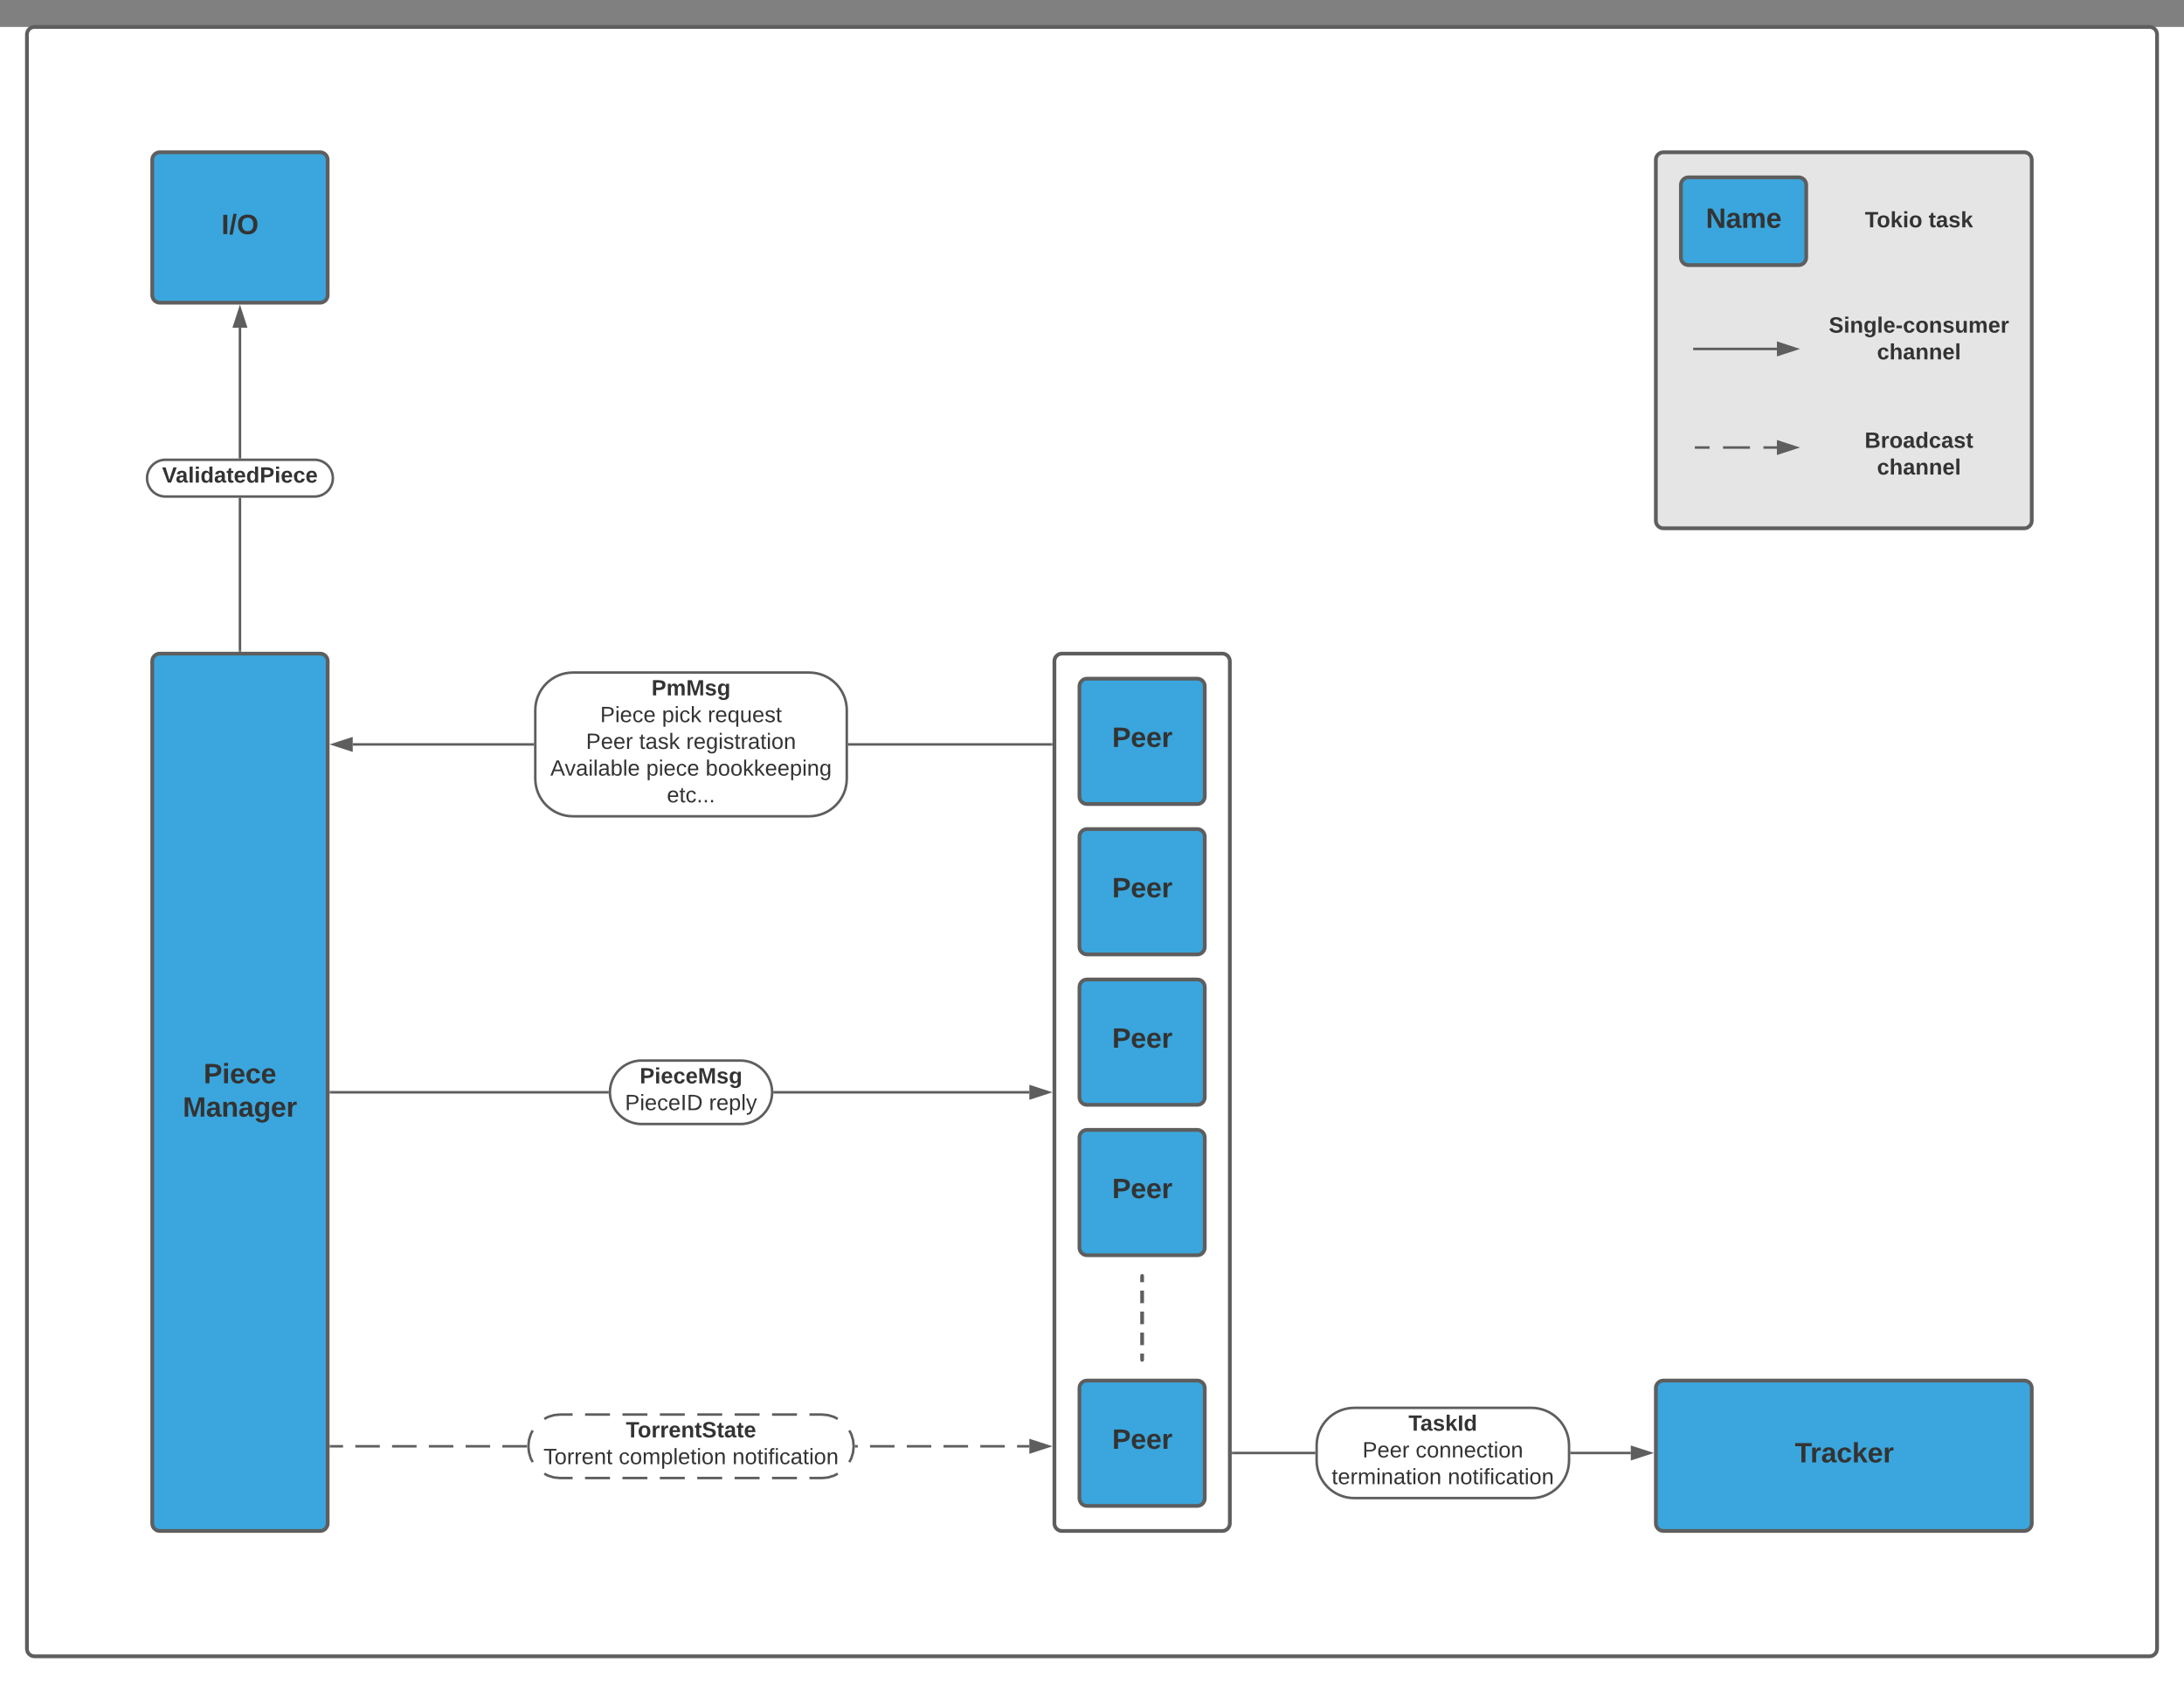 <svg xmlns="http://www.w3.org/2000/svg" xmlns:xlink="http://www.w3.org/1999/xlink" xmlns:lucid="lucid" width="1743" height="1343"><rect width="100%" height="100%" fill="#808080" stroke="none"/><g transform="translate(-78.5 21.5)" lucid:page-tab-id="0_0"><path d="M0 0h2000v1500H0z" fill="#fff"/><path d="M100 6c0-3.3 2.7-6 6-6h1688c3.3 0 6 2.7 6 6v1288c0 3.3-2.7 6-6 6H106c-3.3 0-6-2.7-6-6z" stroke="#5e5e5e" stroke-width="3" fill-opacity="0"/><path d="M200 106c0-3.3 2.7-6 6-6h128c3.3 0 6 2.7 6 6v108c0 3.3-2.7 6-6 6H206c-3.3 0-6-2.7-6-6z" stroke="#5e5e5e" stroke-width="3" fill="#3aa6dd"/><path d="M245 136c0-3.3 2.7-6 6-6h38c3.3 0 6 2.7 6 6v48c0 3.3-2.7 6-6 6h-38c-3.3 0-6-2.7-6-6z" stroke="#000" stroke-opacity="0" stroke-width="3" fill="#fff" fill-opacity="0"/><use xlink:href="#a" transform="matrix(1,0,0,1,250,135) translate(5.185 30.278)"/><path d="M200 506c0-3.3 2.7-6 6-6h128c3.3 0 6 2.7 6 6v688c0 3.3-2.7 6-6 6H206c-3.3 0-6-2.7-6-6z" stroke="#5e5e5e" stroke-width="3" fill="#3aa6dd"/><path d="M220 826c0-3.3 2.7-6 6-6h88c3.3 0 6 2.7 6 6v48c0 3.3-2.7 6-6 6h-88c-3.3 0-6-2.7-6-6z" stroke="#000" stroke-opacity="0" stroke-width="3" fill="#fff" fill-opacity="0"/><use xlink:href="#b" transform="matrix(1,0,0,1,225,825) translate(15.988 17.778)"/><use xlink:href="#c" transform="matrix(1,0,0,1,225,825) translate(-0.586 44.444)"/><path d="M1400 1086c0-3.3 2.7-6 6-6h288c3.3 0 6 2.7 6 6v108c0 3.3-2.7 6-6 6h-288c-3.3 0-6-2.7-6-6z" stroke="#5e5e5e" stroke-width="3" fill="#3aa6dd"/><path d="M1496.43 1116c0-3.3 2.68-6 6-6h95.14c3.32 0 6 2.7 6 6v48c0 3.3-2.68 6-6 6h-95.14c-3.32 0-6-2.7-6-6z" stroke="#000" stroke-opacity="0" stroke-width="3" fill="#fff" fill-opacity="0"/><use xlink:href="#d" transform="matrix(1,0,0,1,1501.429,1115) translate(9.525 30.278)"/><path d="M1400 106c0-3.3 2.7-6 6-6h288c3.3 0 6 2.7 6 6v288c0 3.3-2.7 6-6 6h-288c-3.3 0-6-2.7-6-6z" stroke="#5e5e5e" stroke-width="3" fill="#e5e5e5"/><path d="M920 506c0-3.3 2.7-6 6-6h128c3.3 0 6 2.7 6 6v688c0 3.3-2.7 6-6 6H926c-3.3 0-6-2.7-6-6z" stroke="#5e5e5e" stroke-width="3" fill-opacity="0"/><path d="M940 526c0-3.3 2.7-6 6-6h88c3.3 0 6 2.7 6 6v88c0 3.3-2.7 6-6 6h-88c-3.3 0-6-2.7-6-6z" stroke="#5e5e5e" stroke-width="3" fill="#3aa6dd"/><path d="M972.14 551c0-3.3 2.7-6 6-6h23.72c3.3 0 6 2.7 6 6v38c0 3.3-2.7 6-6 6h-23.72c-3.3 0-6-2.7-6-6z" stroke="#000" stroke-opacity="0" stroke-width="3" fill="#fff" fill-opacity="0"/><use xlink:href="#e" transform="matrix(1,0,0,1,977.143,550) translate(-11.074 24.444)"/><path d="M940 646c0-3.3 2.7-6 6-6h88c3.3 0 6 2.7 6 6v88c0 3.3-2.7 6-6 6h-88c-3.3 0-6-2.7-6-6z" stroke="#5e5e5e" stroke-width="3" fill="#3aa6dd"/><path d="M972.14 671c0-3.3 2.7-6 6-6h23.72c3.3 0 6 2.7 6 6v38c0 3.3-2.7 6-6 6h-23.72c-3.3 0-6-2.7-6-6z" stroke="#000" stroke-opacity="0" stroke-width="3" fill="#fff" fill-opacity="0"/><use xlink:href="#e" transform="matrix(1,0,0,1,977.143,670) translate(-11.074 24.444)"/><path d="M940 766c0-3.3 2.7-6 6-6h88c3.3 0 6 2.7 6 6v88c0 3.3-2.7 6-6 6h-88c-3.3 0-6-2.7-6-6z" stroke="#5e5e5e" stroke-width="3" fill="#3aa6dd"/><path d="M972.14 791c0-3.3 2.7-6 6-6h23.72c3.3 0 6 2.7 6 6v38c0 3.3-2.7 6-6 6h-23.72c-3.3 0-6-2.7-6-6z" stroke="#000" stroke-opacity="0" stroke-width="3" fill="#fff" fill-opacity="0"/><use xlink:href="#e" transform="matrix(1,0,0,1,977.143,790) translate(-11.074 24.444)"/><path d="M940 886c0-3.3 2.7-6 6-6h88c3.3 0 6 2.7 6 6v88c0 3.3-2.7 6-6 6h-88c-3.3 0-6-2.7-6-6z" stroke="#5e5e5e" stroke-width="3" fill="#3aa6dd"/><path d="M972.14 911c0-3.3 2.7-6 6-6h23.72c3.3 0 6 2.7 6 6v38c0 3.3-2.7 6-6 6h-23.72c-3.3 0-6-2.7-6-6z" stroke="#000" stroke-opacity="0" stroke-width="3" fill="#fff" fill-opacity="0"/><use xlink:href="#e" transform="matrix(1,0,0,1,977.143,910) translate(-11.074 24.444)"/><path d="M940 1086c0-3.3 2.7-6 6-6h88c3.3 0 6 2.7 6 6v88c0 3.3-2.7 6-6 6h-88c-3.3 0-6-2.7-6-6z" stroke="#5e5e5e" stroke-width="3" fill="#3aa6dd"/><path d="M972.14 1111c0-3.3 2.7-6 6-6h23.72c3.3 0 6 2.7 6 6v38c0 3.3-2.7 6-6 6h-23.72c-3.3 0-6-2.7-6-6z" stroke="#000" stroke-opacity="0" stroke-width="3" fill="#fff" fill-opacity="0"/><use xlink:href="#e" transform="matrix(1,0,0,1,977.143,1110) translate(-11.074 24.444)"/><g fill="none"><path d="M990 995.75c.4 0 .75.34.75.75v67c0 .4-.34.75-.75.75-.4 0-.75-.34-.75-.75v-67c0-.4.34-.75.75-.75z"/><path d="M990.75 1008.22v10.05m0 6.7v10.05m0 6.7v10.05m0 6.7v5.03l-.22.53-.53.22-.53-.22-.22-.53v-5.02m0-6.7v-10.05m0-6.7v-10.05m0-6.7v-10.05m0-6.7v-5.03l.22-.53.53-.22.53.22.22.53v5.02" stroke="#5e5e5e" stroke-width="1.5"/></g><path d="M271 497.5h-2V375.67h2m0-31.34h-2V240h2" fill="#5e5e5e"/><path d="M271 498.5h-2v-1.03h2M274.64 239h-9.28l4.64-14.26z" fill="#5e5e5e"/><path d="M276 240h-12l6-18.5m-3.26 16.5h6.52L270 227.97" fill="#5e5e5e"/><path d="M195.85 360c0-8.1 6.57-14.67 14.67-14.67h118.96c8.1 0 14.67 6.57 14.67 14.67s-6.57 14.67-14.67 14.67H210.52c-8.1 0-14.67-6.57-14.67-14.67z" stroke="#5e5e5e" stroke-width="2" fill-opacity="0"/><use xlink:href="#f" transform="matrix(1,0,0,1,207.852,349.333) translate(0.005 14.222)"/><path d="M504.7 573.44H360v-2h144.7m412.8 2H755.3v-2h162.2" fill="#5e5e5e"/><path d="M918.5 573.44h-1.03v-2h1.03M359 577.08l-14.26-4.64L359 567.8z" fill="#5e5e5e"/><path d="M360 578.46l-18.5-6.02 18.5-6m-12.03 6L358 575.7v-6.5" fill="#5e5e5e"/><path d="M505.7 545.1c0-16.56 13.44-30 30-30h188.6c16.56 0 30 13.44 30 30v54.68c0 16.57-13.44 30-30 30H535.7c-16.56 0-30-13.43-30-30z" stroke="#5e5e5e" stroke-width="2" fill-opacity="0"/><use xlink:href="#g" transform="matrix(1,0,0,1,517.704,519.111) translate(80.746 14.222)"/><use xlink:href="#h" transform="matrix(1,0,0,1,517.704,519.111) translate(39.783 35.556)"/><use xlink:href="#i" transform="matrix(1,0,0,1,517.704,519.111) translate(89.116 35.556)"/><use xlink:href="#j" transform="matrix(1,0,0,1,517.704,519.111) translate(125.61 35.556)"/><use xlink:href="#k" transform="matrix(1,0,0,1,517.704,519.111) translate(28.474 56.889)"/><use xlink:href="#l" transform="matrix(1,0,0,1,517.704,519.111) translate(70.894 56.889)"/><use xlink:href="#m" transform="matrix(1,0,0,1,517.704,519.111) translate(108.425 56.889)"/><use xlink:href="#n" transform="matrix(1,0,0,1,517.704,519.111) translate(0.005 78.222)"/><use xlink:href="#o" transform="matrix(1,0,0,1,517.704,519.111) translate(76.548 78.222)"/><use xlink:href="#p" transform="matrix(1,0,0,1,517.704,519.111) translate(123.906 78.222)"/><use xlink:href="#q" transform="matrix(1,0,0,1,517.704,519.111) translate(93.042 99.556)"/><path d="M564.25 850l.1 1H342.5v-2h221.85M900 851H695.65l.1-1-.1-1H900" fill="#5e5e5e"/><path d="M342.53 851h-1.03v-2h1.03M915.26 850L901 854.64v-9.28z" fill="#5e5e5e"/><path d="M918.5 850l-18.5 6v-12m2 9.26l10.03-3.26-10.03-3.26" fill="#5e5e5e"/><path d="M565.26 850c0-14 11.34-25.33 25.33-25.33h78.8c14 0 25.34 11.34 25.34 25.33 0 14-11.34 25.33-25.33 25.33h-78.8c-14 0-25.34-11.34-25.34-25.33z" stroke="#5e5e5e" stroke-width="2" fill-opacity="0"/><use xlink:href="#r" transform="matrix(1,0,0,1,577.259,828.667) translate(11.807 14.222)"/><use xlink:href="#s" transform="matrix(1,0,0,1,577.259,828.667) translate(0.005 35.556)"/><use xlink:href="#t" transform="matrix(1,0,0,1,577.259,828.667) translate(67.067 35.556)"/><path d="M352.28 1133.44h-9.78v-2h9.78m29.34 2h-19.56v-2h19.56m29.34 2H391.4v-2h19.56m29.35 2h-19.55v-2h19.56m29.35 2H450.1v-2h19.55m29.34 2h-19.57v-2H499m293.4 2h-19.55v-2h19.56m29.35 2H802.2v-2h19.55m29.34 2h-19.57v-2h19.56m29.34 2h-19.56v-2h19.56m19.56 2h-9.78v-2H900m-136.93 2h-2.36l.1-1-.1-1h2.37" fill="#5e5e5e"/><path d="M342.53 1133.44h-1.03v-2h1.03M915.26 1132.44l-14.26 4.64v-9.27z" fill="#5e5e5e"/><path d="M918.5 1132.44l-18.5 6.02v-12.03m2 9.27l10.03-3.26-10.03-3.25" fill="#5e5e5e"/><path d="M512.9 1110.6l3.1-1.63 4.74-1.4 4.8-.46h9.94m9.95 0h19.9m9.95 0h19.9m9.95 0h19.9m9.94 0h19.9m9.95 0h19.9m9.95 0h19.9m9.95 0h9.95l5 .5 4.73 1.45 2.88 1.55m9.24 9.23l1.62 3.07 1.4 4.75.46 4.8-.5 5-1.44 4.73-1.54 2.88m-9.23 9.24l-3.1 1.62-4.74 1.4-4.8.46h-9.94m-9.95 0h-19.9m-9.95 0h-19.9m-9.95 0h-19.9m-9.94 0h-19.9m-9.95 0h-19.9m-9.95 0h-19.9m-9.95 0h-9.95l-5-.5-4.73-1.44-2.88-1.55m-9.24-9.24l-1.62-3.07-1.4-4.76-.46-4.8.5-5 1.44-4.73 1.54-2.87" stroke="#5e5e5e" stroke-width="2" fill="none"/><use xlink:href="#u" transform="matrix(1,0,0,1,512.198,1111.111) translate(65.783 14.222)"/><use xlink:href="#v" transform="matrix(1,0,0,1,512.198,1111.111) translate(0.005 35.556)"/><use xlink:href="#w" transform="matrix(1,0,0,1,512.198,1111.111) translate(60.104 35.556)"/><use xlink:href="#x" transform="matrix(1,0,0,1,512.198,1111.111) translate(150.82 35.556)"/><path d="M1128.28 1138.78h-65.78v-2h65.78m251.72 2h-48.28v-2H1380" fill="#5e5e5e"/><path d="M1062.53 1138.78h-1.03v-2h1.03M1395.26 1137.78l-14.26 4.63v-9.26z" fill="#5e5e5e"/><path d="M1398.5 1137.78l-18.5 6v-12m2 9.26l10.03-3.26-10.03-3.26" fill="#5e5e5e"/><path d="M1129.28 1131.78c0-16.57 13.44-30 30-30h141.44c16.56 0 30 13.43 30 30v12c0 16.57-13.44 30-30 30h-141.44c-16.56 0-30-13.43-30-30z" stroke="#5e5e5e" stroke-width="2" fill-opacity="0"/><use xlink:href="#y" transform="matrix(1,0,0,1,1141.284,1105.778) translate(61.289 14.222)"/><use xlink:href="#z" transform="matrix(1,0,0,1,1141.284,1105.778) translate(24.573 35.556)"/><use xlink:href="#A" transform="matrix(1,0,0,1,1141.284,1105.778) translate(66.993 35.556)"/><use xlink:href="#B" transform="matrix(1,0,0,1,1141.284,1105.778) translate(0.005 56.889)"/><use xlink:href="#x" transform="matrix(1,0,0,1,1141.284,1105.778) translate(92.647 56.889)"/><path d="M1420 126c0-3.3 2.7-6 6-6h88c3.3 0 6 2.7 6 6v58c0 3.3-2.7 6-6 6h-88c-3.3 0-6-2.7-6-6z" stroke="#5e5e5e" stroke-width="3" fill="#3aa6dd"/><path d="M1452.14 143.5c0-3.3 2.7-6 6-6h23.72c3.3 0 6 2.7 6 6v23c0 3.3-2.7 6-6 6h-23.72c-3.3 0-6-2.7-6-6z" stroke="#000" stroke-opacity="0" stroke-width="3" fill="#fff" fill-opacity="0"/><g><use xlink:href="#C" transform="matrix(1,0,0,1,1457.143,142.5) translate(-17.216 17.778)"/></g><path d="M1540 131c0-3.3 2.7-6 6-6h128c3.3 0 6 2.7 6 6v48c0 3.3-2.7 6-6 6h-128c-3.3 0-6-2.7-6-6z" stroke="#000" stroke-opacity="0" stroke-width="3" fill="#fff" fill-opacity="0"/><g><use xlink:href="#D" transform="matrix(1,0,0,1,1545,130) translate(21.815 29.847)"/><use xlink:href="#E" transform="matrix(1,0,0,1,1545,130) translate(72.679 29.847)"/></g><path d="M1430.78 256.9h65.83M1430.8 256.9h-1.02" stroke="#5e5e5e" stroke-width="2" fill="none"/><path d="M1511.88 256.9l-14.27 4.62v-9.27z" stroke="#5e5e5e" stroke-width="2" fill="#5e5e5e"/><path d="M1550 226c0-3.3 2.7-6 6-6h108c3.3 0 6 2.7 6 6v49.67c0 3.3-2.7 6-6 6h-108c-3.3 0-6-2.7-6-6z" stroke="#000" stroke-opacity="0" stroke-width="3" fill="#fff" fill-opacity="0"/><g><use xlink:href="#F" transform="matrix(1,0,0,1,1555,225) translate(-16.951 18.889)"/><use xlink:href="#G" transform="matrix(1,0,0,1,1555,225) translate(21.494 40.222)"/></g><path d="M1432.1 335.56h10.76m10.75 0h21.5m10.76 0h10.75M1432.14 335.56h-1.03" stroke="#5e5e5e" stroke-width="2" fill="none"/><path d="M1511.88 335.56l-14.27 4.63v-9.28z" stroke="#5e5e5e" stroke-width="2" fill="#5e5e5e"/><path d="M1550 319.33c0-3.3 2.7-6 6-6h108c3.3 0 6 2.7 6 6V369c0 3.3-2.7 6-6 6h-108c-3.3 0-6-2.7-6-6z" stroke="#000" stroke-opacity="0" stroke-width="3" fill="#fff" fill-opacity="0"/><g><use xlink:href="#H" transform="matrix(1,0,0,1,1555,318.333) translate(11.642 17.472)"/><use xlink:href="#G" transform="matrix(1,0,0,1,1555,318.333) translate(21.494 38.806)"/></g><defs><path fill="#333" d="M24 0v-248h52V0H24" id="I"/><path fill="#333" d="M4 7l51-268h42L46 7H4" id="J"/><path fill="#333" d="M140-251c80 0 125 45 125 126S219 4 139 4C58 4 15-44 15-125s44-126 125-126zm-1 214c52 0 73-35 73-88 0-50-21-86-72-86-52 0-73 35-73 86s22 88 72 88" id="K"/><g id="a"><use transform="matrix(0.062,0,0,0.062,0,0)" xlink:href="#I"/><use transform="matrix(0.062,0,0,0.062,6.173,0)" xlink:href="#J"/><use transform="matrix(0.062,0,0,0.062,12.346,0)" xlink:href="#K"/></g><path fill="#333" d="M24-248c93 1 206-16 204 79-1 75-69 88-152 82V0H24v-248zm52 121c47 0 100 7 100-41 0-47-54-39-100-39v80" id="L"/><path fill="#333" d="M25-224v-37h50v37H25zM25 0v-190h50V0H25" id="M"/><path fill="#333" d="M185-48c-13 30-37 53-82 52C43 2 14-33 14-96s30-98 90-98c62 0 83 45 84 108H66c0 31 8 55 39 56 18 0 30-7 34-22zm-45-69c5-46-57-63-70-21-2 6-4 13-4 21h74" id="N"/><path fill="#333" d="M190-63c-7 42-38 67-86 67-59 0-84-38-90-98-12-110 154-137 174-36l-49 2c-2-19-15-32-35-32-30 0-35 28-38 64-6 74 65 87 74 30" id="O"/><g id="b"><use transform="matrix(0.062,0,0,0.062,0,0)" xlink:href="#L"/><use transform="matrix(0.062,0,0,0.062,14.815,0)" xlink:href="#M"/><use transform="matrix(0.062,0,0,0.062,20.988,0)" xlink:href="#N"/><use transform="matrix(0.062,0,0,0.062,33.333,0)" xlink:href="#O"/><use transform="matrix(0.062,0,0,0.062,45.679,0)" xlink:href="#N"/></g><path fill="#333" d="M230 0l2-204L168 0h-37L68-204 70 0H24v-248h70l56 185 57-185h69V0h-46" id="P"/><path fill="#333" d="M133-34C117-15 103 5 69 4 32 3 11-16 11-54c-1-60 55-63 116-61 1-26-3-47-28-47-18 1-26 9-28 27l-52-2c7-38 36-58 82-57s74 22 75 68l1 82c-1 14 12 18 25 15v27c-30 8-71 5-69-32zm-48 3c29 0 43-24 42-57-32 0-66-3-65 30 0 17 8 27 23 27" id="Q"/><path fill="#333" d="M135-194c87-1 58 113 63 194h-50c-7-57 23-157-34-157-59 0-34 97-39 157H25l-1-190h47c2 12-1 28 3 38 12-26 28-41 61-42" id="R"/><path fill="#333" d="M195-6C206 82 75 100 31 46c-4-6-6-13-8-21l49-6c3 16 16 24 34 25 40 0 42-37 40-79-11 22-30 35-61 35-53 0-70-43-70-97 0-56 18-96 73-97 30 0 46 14 59 34l2-30h47zm-90-29c32 0 41-27 41-63 0-35-9-62-40-62-32 0-39 29-40 63 0 36 9 62 39 62" id="S"/><path fill="#333" d="M135-150c-39-12-60 13-60 57V0H25l-1-190h47c2 13-1 29 3 40 6-28 27-53 61-41v41" id="T"/><g id="c"><use transform="matrix(0.062,0,0,0.062,0,0)" xlink:href="#P"/><use transform="matrix(0.062,0,0,0.062,18.457,0)" xlink:href="#Q"/><use transform="matrix(0.062,0,0,0.062,30.802,0)" xlink:href="#R"/><use transform="matrix(0.062,0,0,0.062,44.321,0)" xlink:href="#Q"/><use transform="matrix(0.062,0,0,0.062,56.667,0)" xlink:href="#S"/><use transform="matrix(0.062,0,0,0.062,70.185,0)" xlink:href="#N"/><use transform="matrix(0.062,0,0,0.062,82.531,0)" xlink:href="#T"/></g><path fill="#333" d="M136-208V0H84v-208H4v-40h212v40h-80" id="U"/><path fill="#333" d="M147 0L96-86 75-71V0H25v-261h50v150l67-79h53l-66 74L201 0h-54" id="V"/><g id="d"><use transform="matrix(0.062,0,0,0.062,0,0)" xlink:href="#U"/><use transform="matrix(0.062,0,0,0.062,12.284,0)" xlink:href="#T"/><use transform="matrix(0.062,0,0,0.062,20.926,0)" xlink:href="#Q"/><use transform="matrix(0.062,0,0,0.062,33.272,0)" xlink:href="#O"/><use transform="matrix(0.062,0,0,0.062,45.617,0)" xlink:href="#V"/><use transform="matrix(0.062,0,0,0.062,57.963,0)" xlink:href="#N"/><use transform="matrix(0.062,0,0,0.062,70.309,0)" xlink:href="#T"/></g><g id="e"><use transform="matrix(0.062,0,0,0.062,0,0)" xlink:href="#L"/><use transform="matrix(0.062,0,0,0.062,14.815,0)" xlink:href="#N"/><use transform="matrix(0.062,0,0,0.062,27.16,0)" xlink:href="#N"/><use transform="matrix(0.062,0,0,0.062,39.506,0)" xlink:href="#T"/></g><path fill="#333" d="M147 0H94L2-248h55l64 206c17-72 42-137 63-206h54" id="W"/><path fill="#333" d="M25 0v-261h50V0H25" id="X"/><path fill="#333" d="M88-194c31-1 46 15 58 34l-1-101h50l1 261h-48c-2-10 0-23-3-31C134-8 116 4 84 4 32 4 16-41 15-95c0-56 19-97 73-99zm17 164c33 0 40-30 41-66 1-37-9-64-41-64s-38 30-39 65c0 43 13 65 39 65" id="Y"/><path fill="#333" d="M115-3C79 11 28 4 28-45v-112H4v-33h27l15-45h31v45h36v33H77v99c-1 23 16 31 38 25v30" id="Z"/><g id="f"><use transform="matrix(0.049,0,0,0.049,0,0)" xlink:href="#W"/><use transform="matrix(0.049,0,0,0.049,10.864,0)" xlink:href="#Q"/><use transform="matrix(0.049,0,0,0.049,20.741,0)" xlink:href="#X"/><use transform="matrix(0.049,0,0,0.049,25.679,0)" xlink:href="#M"/><use transform="matrix(0.049,0,0,0.049,30.617,0)" xlink:href="#Y"/><use transform="matrix(0.049,0,0,0.049,41.432,0)" xlink:href="#Q"/><use transform="matrix(0.049,0,0,0.049,51.309,0)" xlink:href="#Z"/><use transform="matrix(0.049,0,0,0.049,57.185,0)" xlink:href="#N"/><use transform="matrix(0.049,0,0,0.049,67.062,0)" xlink:href="#Y"/><use transform="matrix(0.049,0,0,0.049,77.877,0)" xlink:href="#L"/><use transform="matrix(0.049,0,0,0.049,89.728,0)" xlink:href="#M"/><use transform="matrix(0.049,0,0,0.049,94.667,0)" xlink:href="#N"/><use transform="matrix(0.049,0,0,0.049,104.543,0)" xlink:href="#O"/><use transform="matrix(0.049,0,0,0.049,114.42,0)" xlink:href="#N"/></g><path fill="#333" d="M220-157c-53 9-28 100-34 157h-49v-107c1-27-5-49-29-50C55-147 81-57 75 0H25l-1-190h47c2 12-1 28 3 38 10-53 101-56 108 0 13-22 24-43 59-42 82 1 51 116 57 194h-49v-107c-1-25-5-48-29-50" id="aa"/><path fill="#333" d="M137-138c1-29-70-34-71-4 15 46 118 7 119 86 1 83-164 76-172 9l43-7c4 19 20 25 44 25 33 8 57-30 24-41C81-84 22-81 20-136c-2-80 154-74 161-7" id="ab"/><g id="g"><use transform="matrix(0.049,0,0,0.049,0,0)" xlink:href="#L"/><use transform="matrix(0.049,0,0,0.049,11.852,0)" xlink:href="#aa"/><use transform="matrix(0.049,0,0,0.049,27.654,0)" xlink:href="#P"/><use transform="matrix(0.049,0,0,0.049,42.42,0)" xlink:href="#ab"/><use transform="matrix(0.049,0,0,0.049,52.296,0)" xlink:href="#S"/></g><path fill="#333" d="M30-248c87 1 191-15 191 75 0 78-77 80-158 76V0H30v-248zm33 125c57 0 124 11 124-50 0-59-68-47-124-48v98" id="ac"/><path fill="#333" d="M24-231v-30h32v30H24zM24 0v-190h32V0H24" id="ad"/><path fill="#333" d="M100-194c63 0 86 42 84 106H49c0 40 14 67 53 68 26 1 43-12 49-29l28 8c-11 28-37 45-77 45C44 4 14-33 15-96c1-61 26-98 85-98zm52 81c6-60-76-77-97-28-3 7-6 17-6 28h103" id="ae"/><path fill="#333" d="M96-169c-40 0-48 33-48 73s9 75 48 75c24 0 41-14 43-38l32 2c-6 37-31 61-74 61-59 0-76-41-82-99-10-93 101-131 147-64 4 7 5 14 7 22l-32 3c-4-21-16-35-41-35" id="af"/><g id="h"><use transform="matrix(0.049,0,0,0.049,0,0)" xlink:href="#ac"/><use transform="matrix(0.049,0,0,0.049,11.852,0)" xlink:href="#ad"/><use transform="matrix(0.049,0,0,0.049,15.753,0)" xlink:href="#ae"/><use transform="matrix(0.049,0,0,0.049,25.63,0)" xlink:href="#af"/><use transform="matrix(0.049,0,0,0.049,34.519,0)" xlink:href="#ae"/></g><path fill="#333" d="M115-194c55 1 70 41 70 98S169 2 115 4C84 4 66-9 55-30l1 105H24l-1-265h31l2 30c10-21 28-34 59-34zm-8 174c40 0 45-34 45-75s-6-73-45-74c-42 0-51 32-51 76 0 43 10 73 51 73" id="ag"/><path fill="#333" d="M143 0L79-87 56-68V0H24v-261h32v163l83-92h37l-77 82L181 0h-38" id="ah"/><g id="i"><use transform="matrix(0.049,0,0,0.049,0,0)" xlink:href="#ag"/><use transform="matrix(0.049,0,0,0.049,9.877,0)" xlink:href="#ad"/><use transform="matrix(0.049,0,0,0.049,13.778,0)" xlink:href="#af"/><use transform="matrix(0.049,0,0,0.049,22.667,0)" xlink:href="#ah"/></g><path fill="#333" d="M114-163C36-179 61-72 57 0H25l-1-190h30c1 12-1 29 2 39 6-27 23-49 58-41v29" id="ai"/><path fill="#333" d="M145-31C134-9 116 4 85 4 32 4 16-35 15-94c0-59 17-99 70-100 32-1 48 14 60 33 0-11-1-24 2-32h30l-1 268h-32zM93-21c41 0 51-33 51-76s-8-73-50-73c-40 0-46 35-46 75s5 74 45 74" id="aj"/><path fill="#333" d="M84 4C-5 8 30-112 23-190h32v120c0 31 7 50 39 49 72-2 45-101 50-169h31l1 190h-30c-1-10 1-25-2-33-11 22-28 36-60 37" id="ak"/><path fill="#333" d="M135-143c-3-34-86-38-87 0 15 53 115 12 119 90S17 21 10-45l28-5c4 36 97 45 98 0-10-56-113-15-118-90-4-57 82-63 122-42 12 7 21 19 24 35" id="al"/><path fill="#333" d="M59-47c-2 24 18 29 38 22v24C64 9 27 4 27-40v-127H5v-23h24l9-43h21v43h35v23H59v120" id="am"/><g id="j"><use transform="matrix(0.049,0,0,0.049,0,0)" xlink:href="#ai"/><use transform="matrix(0.049,0,0,0.049,5.877,0)" xlink:href="#ae"/><use transform="matrix(0.049,0,0,0.049,15.753,0)" xlink:href="#aj"/><use transform="matrix(0.049,0,0,0.049,25.63,0)" xlink:href="#ak"/><use transform="matrix(0.049,0,0,0.049,35.506,0)" xlink:href="#ae"/><use transform="matrix(0.049,0,0,0.049,45.383,0)" xlink:href="#al"/><use transform="matrix(0.049,0,0,0.049,54.272,0)" xlink:href="#am"/></g><g id="k"><use transform="matrix(0.049,0,0,0.049,0,0)" xlink:href="#ac"/><use transform="matrix(0.049,0,0,0.049,11.852,0)" xlink:href="#ae"/><use transform="matrix(0.049,0,0,0.049,21.728,0)" xlink:href="#ae"/><use transform="matrix(0.049,0,0,0.049,31.605,0)" xlink:href="#ai"/></g><path fill="#333" d="M141-36C126-15 110 5 73 4 37 3 15-17 15-53c-1-64 63-63 125-63 3-35-9-54-41-54-24 1-41 7-42 31l-33-3c5-37 33-52 76-52 45 0 72 20 72 64v82c-1 20 7 32 28 27v20c-31 9-61-2-59-35zM48-53c0 20 12 33 32 33 41-3 63-29 60-74-43 2-92-5-92 41" id="an"/><g id="l"><use transform="matrix(0.049,0,0,0.049,0,0)" xlink:href="#am"/><use transform="matrix(0.049,0,0,0.049,4.938,0)" xlink:href="#an"/><use transform="matrix(0.049,0,0,0.049,14.815,0)" xlink:href="#al"/><use transform="matrix(0.049,0,0,0.049,23.704,0)" xlink:href="#ah"/></g><path fill="#333" d="M177-190C167-65 218 103 67 71c-23-6-38-20-44-43l32-5c15 47 100 32 89-28v-30C133-14 115 1 83 1 29 1 15-40 15-95c0-56 16-97 71-98 29-1 48 16 59 35 1-10 0-23 2-32h30zM94-22c36 0 50-32 50-73 0-42-14-75-50-75-39 0-46 34-46 75s6 73 46 73" id="ao"/><path fill="#333" d="M100-194c62-1 85 37 85 99 1 63-27 99-86 99S16-35 15-95c0-66 28-99 85-99zM99-20c44 1 53-31 53-75 0-43-8-75-51-75s-53 32-53 75 10 74 51 75" id="ap"/><path fill="#333" d="M117-194c89-4 53 116 60 194h-32v-121c0-31-8-49-39-48C34-167 62-67 57 0H25l-1-190h30c1 10-1 24 2 32 11-22 29-35 61-36" id="aq"/><g id="m"><use transform="matrix(0.049,0,0,0.049,0,0)" xlink:href="#ai"/><use transform="matrix(0.049,0,0,0.049,5.877,0)" xlink:href="#ae"/><use transform="matrix(0.049,0,0,0.049,15.753,0)" xlink:href="#ao"/><use transform="matrix(0.049,0,0,0.049,25.63,0)" xlink:href="#ad"/><use transform="matrix(0.049,0,0,0.049,29.531,0)" xlink:href="#al"/><use transform="matrix(0.049,0,0,0.049,38.42,0)" xlink:href="#am"/><use transform="matrix(0.049,0,0,0.049,43.358,0)" xlink:href="#ai"/><use transform="matrix(0.049,0,0,0.049,49.235,0)" xlink:href="#an"/><use transform="matrix(0.049,0,0,0.049,59.111,0)" xlink:href="#am"/><use transform="matrix(0.049,0,0,0.049,64.049,0)" xlink:href="#ad"/><use transform="matrix(0.049,0,0,0.049,67.951,0)" xlink:href="#ap"/><use transform="matrix(0.049,0,0,0.049,77.827,0)" xlink:href="#aq"/></g><path fill="#333" d="M205 0l-28-72H64L36 0H1l101-248h38L239 0h-34zm-38-99l-47-123c-12 45-31 82-46 123h93" id="ar"/><path fill="#333" d="M108 0H70L1-190h34L89-25l56-165h34" id="as"/><path fill="#333" d="M24 0v-261h32V0H24" id="at"/><path fill="#333" d="M115-194c53 0 69 39 70 98 0 66-23 100-70 100C84 3 66-7 56-30L54 0H23l1-261h32v101c10-23 28-34 59-34zm-8 174c40 0 45-34 45-75 0-40-5-75-45-74-42 0-51 32-51 76 0 43 10 73 51 73" id="au"/><g id="n"><use transform="matrix(0.049,0,0,0.049,0,0)" xlink:href="#ar"/><use transform="matrix(0.049,0,0,0.049,11.506,0)" xlink:href="#as"/><use transform="matrix(0.049,0,0,0.049,20.395,0)" xlink:href="#an"/><use transform="matrix(0.049,0,0,0.049,30.272,0)" xlink:href="#ad"/><use transform="matrix(0.049,0,0,0.049,34.173,0)" xlink:href="#at"/><use transform="matrix(0.049,0,0,0.049,38.074,0)" xlink:href="#an"/><use transform="matrix(0.049,0,0,0.049,47.951,0)" xlink:href="#au"/><use transform="matrix(0.049,0,0,0.049,57.827,0)" xlink:href="#at"/><use transform="matrix(0.049,0,0,0.049,61.728,0)" xlink:href="#ae"/></g><g id="o"><use transform="matrix(0.049,0,0,0.049,0,0)" xlink:href="#ag"/><use transform="matrix(0.049,0,0,0.049,9.877,0)" xlink:href="#ad"/><use transform="matrix(0.049,0,0,0.049,13.778,0)" xlink:href="#ae"/><use transform="matrix(0.049,0,0,0.049,23.654,0)" xlink:href="#af"/><use transform="matrix(0.049,0,0,0.049,32.543,0)" xlink:href="#ae"/></g><g id="p"><use transform="matrix(0.049,0,0,0.049,0,0)" xlink:href="#au"/><use transform="matrix(0.049,0,0,0.049,9.877,0)" xlink:href="#ap"/><use transform="matrix(0.049,0,0,0.049,19.753,0)" xlink:href="#ap"/><use transform="matrix(0.049,0,0,0.049,29.63,0)" xlink:href="#ah"/><use transform="matrix(0.049,0,0,0.049,38.519,0)" xlink:href="#ah"/><use transform="matrix(0.049,0,0,0.049,47.407,0)" xlink:href="#ae"/><use transform="matrix(0.049,0,0,0.049,57.284,0)" xlink:href="#ae"/><use transform="matrix(0.049,0,0,0.049,67.16,0)" xlink:href="#ag"/><use transform="matrix(0.049,0,0,0.049,77.037,0)" xlink:href="#ad"/><use transform="matrix(0.049,0,0,0.049,80.938,0)" xlink:href="#aq"/><use transform="matrix(0.049,0,0,0.049,90.815,0)" xlink:href="#ao"/></g><path fill="#333" d="M33 0v-38h34V0H33" id="av"/><g id="q"><use transform="matrix(0.049,0,0,0.049,0,0)" xlink:href="#ae"/><use transform="matrix(0.049,0,0,0.049,9.877,0)" xlink:href="#am"/><use transform="matrix(0.049,0,0,0.049,14.815,0)" xlink:href="#af"/><use transform="matrix(0.049,0,0,0.049,23.704,0)" xlink:href="#av"/><use transform="matrix(0.049,0,0,0.049,28.642,0)" xlink:href="#av"/><use transform="matrix(0.049,0,0,0.049,33.58,0)" xlink:href="#av"/></g><g id="r"><use transform="matrix(0.049,0,0,0.049,0,0)" xlink:href="#L"/><use transform="matrix(0.049,0,0,0.049,11.852,0)" xlink:href="#M"/><use transform="matrix(0.049,0,0,0.049,16.79,0)" xlink:href="#N"/><use transform="matrix(0.049,0,0,0.049,26.667,0)" xlink:href="#O"/><use transform="matrix(0.049,0,0,0.049,36.543,0)" xlink:href="#N"/><use transform="matrix(0.049,0,0,0.049,46.42,0)" xlink:href="#P"/><use transform="matrix(0.049,0,0,0.049,61.185,0)" xlink:href="#ab"/><use transform="matrix(0.049,0,0,0.049,71.062,0)" xlink:href="#S"/></g><path fill="#333" d="M33 0v-248h34V0H33" id="aw"/><path fill="#333" d="M30-248c118-7 216 8 213 122C240-48 200 0 122 0H30v-248zM63-27c89 8 146-16 146-99s-60-101-146-95v194" id="ax"/><g id="s"><use transform="matrix(0.049,0,0,0.049,0,0)" xlink:href="#ac"/><use transform="matrix(0.049,0,0,0.049,11.852,0)" xlink:href="#ad"/><use transform="matrix(0.049,0,0,0.049,15.753,0)" xlink:href="#ae"/><use transform="matrix(0.049,0,0,0.049,25.63,0)" xlink:href="#af"/><use transform="matrix(0.049,0,0,0.049,34.519,0)" xlink:href="#ae"/><use transform="matrix(0.049,0,0,0.049,44.395,0)" xlink:href="#aw"/><use transform="matrix(0.049,0,0,0.049,49.333,0)" xlink:href="#ax"/></g><path fill="#333" d="M179-190L93 31C79 59 56 82 12 73V49c39 6 53-20 64-50L1-190h34L92-34l54-156h33" id="ay"/><g id="t"><use transform="matrix(0.049,0,0,0.049,0,0)" xlink:href="#ai"/><use transform="matrix(0.049,0,0,0.049,5.877,0)" xlink:href="#ae"/><use transform="matrix(0.049,0,0,0.049,15.753,0)" xlink:href="#ag"/><use transform="matrix(0.049,0,0,0.049,25.63,0)" xlink:href="#at"/><use transform="matrix(0.049,0,0,0.049,29.531,0)" xlink:href="#ay"/></g><path fill="#333" d="M110-194c64 0 96 36 96 99 0 64-35 99-97 99-61 0-95-36-95-99 0-62 34-99 96-99zm-1 164c35 0 45-28 45-65 0-40-10-65-43-65-34 0-45 26-45 65 0 36 10 65 43 65" id="az"/><path fill="#333" d="M169-182c-1-43-94-46-97-3 18 66 151 10 154 114 3 95-165 93-204 36-6-8-10-19-12-30l50-8c3 46 112 56 116 5-17-69-150-10-154-114-4-87 153-88 188-35 5 8 8 18 10 28" id="aA"/><g id="u"><use transform="matrix(0.049,0,0,0.049,0,0)" xlink:href="#U"/><use transform="matrix(0.049,0,0,0.049,9.481,0)" xlink:href="#az"/><use transform="matrix(0.049,0,0,0.049,20.296,0)" xlink:href="#T"/><use transform="matrix(0.049,0,0,0.049,27.21,0)" xlink:href="#T"/><use transform="matrix(0.049,0,0,0.049,34.123,0)" xlink:href="#N"/><use transform="matrix(0.049,0,0,0.049,44,0)" xlink:href="#R"/><use transform="matrix(0.049,0,0,0.049,54.815,0)" xlink:href="#Z"/><use transform="matrix(0.049,0,0,0.049,60.691,0)" xlink:href="#aA"/><use transform="matrix(0.049,0,0,0.049,72.543,0)" xlink:href="#Z"/><use transform="matrix(0.049,0,0,0.049,78.42,0)" xlink:href="#Q"/><use transform="matrix(0.049,0,0,0.049,88.296,0)" xlink:href="#Z"/><use transform="matrix(0.049,0,0,0.049,94.173,0)" xlink:href="#N"/></g><path fill="#333" d="M127-220V0H93v-220H8v-28h204v28h-85" id="aB"/><g id="v"><use transform="matrix(0.049,0,0,0.049,0,0)" xlink:href="#aB"/><use transform="matrix(0.049,0,0,0.049,8.84,0)" xlink:href="#ap"/><use transform="matrix(0.049,0,0,0.049,18.716,0)" xlink:href="#ai"/><use transform="matrix(0.049,0,0,0.049,24.593,0)" xlink:href="#ai"/><use transform="matrix(0.049,0,0,0.049,30.469,0)" xlink:href="#ae"/><use transform="matrix(0.049,0,0,0.049,40.346,0)" xlink:href="#aq"/><use transform="matrix(0.049,0,0,0.049,50.222,0)" xlink:href="#am"/></g><path fill="#333" d="M210-169c-67 3-38 105-44 169h-31v-121c0-29-5-50-35-48C34-165 62-65 56 0H25l-1-190h30c1 10-1 24 2 32 10-44 99-50 107 0 11-21 27-35 58-36 85-2 47 119 55 194h-31v-121c0-29-5-49-35-48" id="aC"/><g id="w"><use transform="matrix(0.049,0,0,0.049,0,0)" xlink:href="#af"/><use transform="matrix(0.049,0,0,0.049,8.889,0)" xlink:href="#ap"/><use transform="matrix(0.049,0,0,0.049,18.765,0)" xlink:href="#aC"/><use transform="matrix(0.049,0,0,0.049,33.531,0)" xlink:href="#ag"/><use transform="matrix(0.049,0,0,0.049,43.407,0)" xlink:href="#at"/><use transform="matrix(0.049,0,0,0.049,47.309,0)" xlink:href="#ae"/><use transform="matrix(0.049,0,0,0.049,57.185,0)" xlink:href="#am"/><use transform="matrix(0.049,0,0,0.049,62.123,0)" xlink:href="#ad"/><use transform="matrix(0.049,0,0,0.049,66.025,0)" xlink:href="#ap"/><use transform="matrix(0.049,0,0,0.049,75.901,0)" xlink:href="#aq"/></g><path fill="#333" d="M101-234c-31-9-42 10-38 44h38v23H63V0H32v-167H5v-23h27c-7-52 17-82 69-68v24" id="aD"/><g id="x"><use transform="matrix(0.049,0,0,0.049,0,0)" xlink:href="#aq"/><use transform="matrix(0.049,0,0,0.049,9.877,0)" xlink:href="#ap"/><use transform="matrix(0.049,0,0,0.049,19.753,0)" xlink:href="#am"/><use transform="matrix(0.049,0,0,0.049,24.691,0)" xlink:href="#ad"/><use transform="matrix(0.049,0,0,0.049,28.593,0)" xlink:href="#aD"/><use transform="matrix(0.049,0,0,0.049,33.531,0)" xlink:href="#ad"/><use transform="matrix(0.049,0,0,0.049,37.432,0)" xlink:href="#af"/><use transform="matrix(0.049,0,0,0.049,46.321,0)" xlink:href="#an"/><use transform="matrix(0.049,0,0,0.049,56.198,0)" xlink:href="#am"/><use transform="matrix(0.049,0,0,0.049,61.136,0)" xlink:href="#ad"/><use transform="matrix(0.049,0,0,0.049,65.037,0)" xlink:href="#ap"/><use transform="matrix(0.049,0,0,0.049,74.914,0)" xlink:href="#aq"/></g><g id="y"><use transform="matrix(0.049,0,0,0.049,0,0)" xlink:href="#U"/><use transform="matrix(0.049,0,0,0.049,9.481,0)" xlink:href="#Q"/><use transform="matrix(0.049,0,0,0.049,19.358,0)" xlink:href="#ab"/><use transform="matrix(0.049,0,0,0.049,29.235,0)" xlink:href="#V"/><use transform="matrix(0.049,0,0,0.049,39.111,0)" xlink:href="#I"/><use transform="matrix(0.049,0,0,0.049,44.049,0)" xlink:href="#Y"/></g><g id="z"><use transform="matrix(0.049,0,0,0.049,0,0)" xlink:href="#ac"/><use transform="matrix(0.049,0,0,0.049,11.852,0)" xlink:href="#ae"/><use transform="matrix(0.049,0,0,0.049,21.728,0)" xlink:href="#ae"/><use transform="matrix(0.049,0,0,0.049,31.605,0)" xlink:href="#ai"/></g><g id="A"><use transform="matrix(0.049,0,0,0.049,0,0)" xlink:href="#af"/><use transform="matrix(0.049,0,0,0.049,8.889,0)" xlink:href="#ap"/><use transform="matrix(0.049,0,0,0.049,18.765,0)" xlink:href="#aq"/><use transform="matrix(0.049,0,0,0.049,28.642,0)" xlink:href="#aq"/><use transform="matrix(0.049,0,0,0.049,38.519,0)" xlink:href="#ae"/><use transform="matrix(0.049,0,0,0.049,48.395,0)" xlink:href="#af"/><use transform="matrix(0.049,0,0,0.049,57.284,0)" xlink:href="#am"/><use transform="matrix(0.049,0,0,0.049,62.222,0)" xlink:href="#ad"/><use transform="matrix(0.049,0,0,0.049,66.123,0)" xlink:href="#ap"/><use transform="matrix(0.049,0,0,0.049,76,0)" xlink:href="#aq"/></g><g id="B"><use transform="matrix(0.049,0,0,0.049,0,0)" xlink:href="#am"/><use transform="matrix(0.049,0,0,0.049,4.938,0)" xlink:href="#ae"/><use transform="matrix(0.049,0,0,0.049,14.815,0)" xlink:href="#ai"/><use transform="matrix(0.049,0,0,0.049,20.691,0)" xlink:href="#aC"/><use transform="matrix(0.049,0,0,0.049,35.457,0)" xlink:href="#ad"/><use transform="matrix(0.049,0,0,0.049,39.358,0)" xlink:href="#aq"/><use transform="matrix(0.049,0,0,0.049,49.235,0)" xlink:href="#an"/><use transform="matrix(0.049,0,0,0.049,59.111,0)" xlink:href="#am"/><use transform="matrix(0.049,0,0,0.049,64.049,0)" xlink:href="#ad"/><use transform="matrix(0.049,0,0,0.049,67.951,0)" xlink:href="#ap"/><use transform="matrix(0.049,0,0,0.049,77.827,0)" xlink:href="#aq"/></g><path fill="#333" d="M175 0L67-191c6 58 2 128 3 191H24v-248h59L193-55c-6-58-2-129-3-193h46V0h-61" id="aE"/><g id="C"><use transform="matrix(0.062,0,0,0.062,0,0)" xlink:href="#aE"/><use transform="matrix(0.062,0,0,0.062,15.988,0)" xlink:href="#Q"/><use transform="matrix(0.062,0,0,0.062,28.333,0)" xlink:href="#aa"/><use transform="matrix(0.062,0,0,0.062,48.086,0)" xlink:href="#N"/></g><g id="D"><use transform="matrix(0.049,0,0,0.049,0,0)" xlink:href="#U"/><use transform="matrix(0.049,0,0,0.049,9.481,0)" xlink:href="#az"/><use transform="matrix(0.049,0,0,0.049,20.296,0)" xlink:href="#V"/><use transform="matrix(0.049,0,0,0.049,30.173,0)" xlink:href="#M"/><use transform="matrix(0.049,0,0,0.049,35.111,0)" xlink:href="#az"/></g><g id="E"><use transform="matrix(0.049,0,0,0.049,0,0)" xlink:href="#Z"/><use transform="matrix(0.049,0,0,0.049,5.877,0)" xlink:href="#Q"/><use transform="matrix(0.049,0,0,0.049,15.753,0)" xlink:href="#ab"/><use transform="matrix(0.049,0,0,0.049,25.63,0)" xlink:href="#V"/></g><path fill="#333" d="M14-72v-43h91v43H14" id="aF"/><path fill="#333" d="M85 4C-2 5 27-109 22-190h50c7 57-23 150 33 157 60-5 35-97 40-157h50l1 190h-47c-2-12 1-28-3-38-12 25-28 42-61 42" id="aG"/><g id="F"><use transform="matrix(0.049,0,0,0.049,0,0)" xlink:href="#aA"/><use transform="matrix(0.049,0,0,0.049,11.852,0)" xlink:href="#M"/><use transform="matrix(0.049,0,0,0.049,16.79,0)" xlink:href="#R"/><use transform="matrix(0.049,0,0,0.049,27.605,0)" xlink:href="#S"/><use transform="matrix(0.049,0,0,0.049,38.42,0)" xlink:href="#X"/><use transform="matrix(0.049,0,0,0.049,43.358,0)" xlink:href="#N"/><use transform="matrix(0.049,0,0,0.049,53.235,0)" xlink:href="#aF"/><use transform="matrix(0.049,0,0,0.049,59.111,0)" xlink:href="#O"/><use transform="matrix(0.049,0,0,0.049,68.988,0)" xlink:href="#az"/><use transform="matrix(0.049,0,0,0.049,79.802,0)" xlink:href="#R"/><use transform="matrix(0.049,0,0,0.049,90.617,0)" xlink:href="#ab"/><use transform="matrix(0.049,0,0,0.049,100.494,0)" xlink:href="#aG"/><use transform="matrix(0.049,0,0,0.049,111.309,0)" xlink:href="#aa"/><use transform="matrix(0.049,0,0,0.049,127.111,0)" xlink:href="#N"/><use transform="matrix(0.049,0,0,0.049,136.988,0)" xlink:href="#T"/></g><path fill="#333" d="M114-157C55-157 80-60 75 0H25v-261h50l-1 109c12-26 28-41 61-42 86-1 58 113 63 194h-50c-7-57 23-157-34-157" id="aH"/><g id="G"><use transform="matrix(0.049,0,0,0.049,0,0)" xlink:href="#O"/><use transform="matrix(0.049,0,0,0.049,9.877,0)" xlink:href="#aH"/><use transform="matrix(0.049,0,0,0.049,20.691,0)" xlink:href="#Q"/><use transform="matrix(0.049,0,0,0.049,30.568,0)" xlink:href="#R"/><use transform="matrix(0.049,0,0,0.049,41.383,0)" xlink:href="#R"/><use transform="matrix(0.049,0,0,0.049,52.198,0)" xlink:href="#N"/><use transform="matrix(0.049,0,0,0.049,62.074,0)" xlink:href="#X"/></g><path fill="#333" d="M182-130c37 4 62 22 62 59C244 23 116-4 24 0v-248c84 5 203-23 205 63 0 31-19 50-47 55zM76-148c40-3 101 13 101-30 0-44-60-28-101-31v61zm0 110c48-3 116 14 116-37 0-48-69-32-116-35v72" id="aI"/><g id="H"><use transform="matrix(0.049,0,0,0.049,0,0)" xlink:href="#aI"/><use transform="matrix(0.049,0,0,0.049,12.79,0)" xlink:href="#T"/><use transform="matrix(0.049,0,0,0.049,19.704,0)" xlink:href="#az"/><use transform="matrix(0.049,0,0,0.049,30.519,0)" xlink:href="#Q"/><use transform="matrix(0.049,0,0,0.049,40.395,0)" xlink:href="#Y"/><use transform="matrix(0.049,0,0,0.049,51.21,0)" xlink:href="#O"/><use transform="matrix(0.049,0,0,0.049,61.086,0)" xlink:href="#Q"/><use transform="matrix(0.049,0,0,0.049,70.963,0)" xlink:href="#ab"/><use transform="matrix(0.049,0,0,0.049,80.84,0)" xlink:href="#Z"/></g></defs></g></svg>